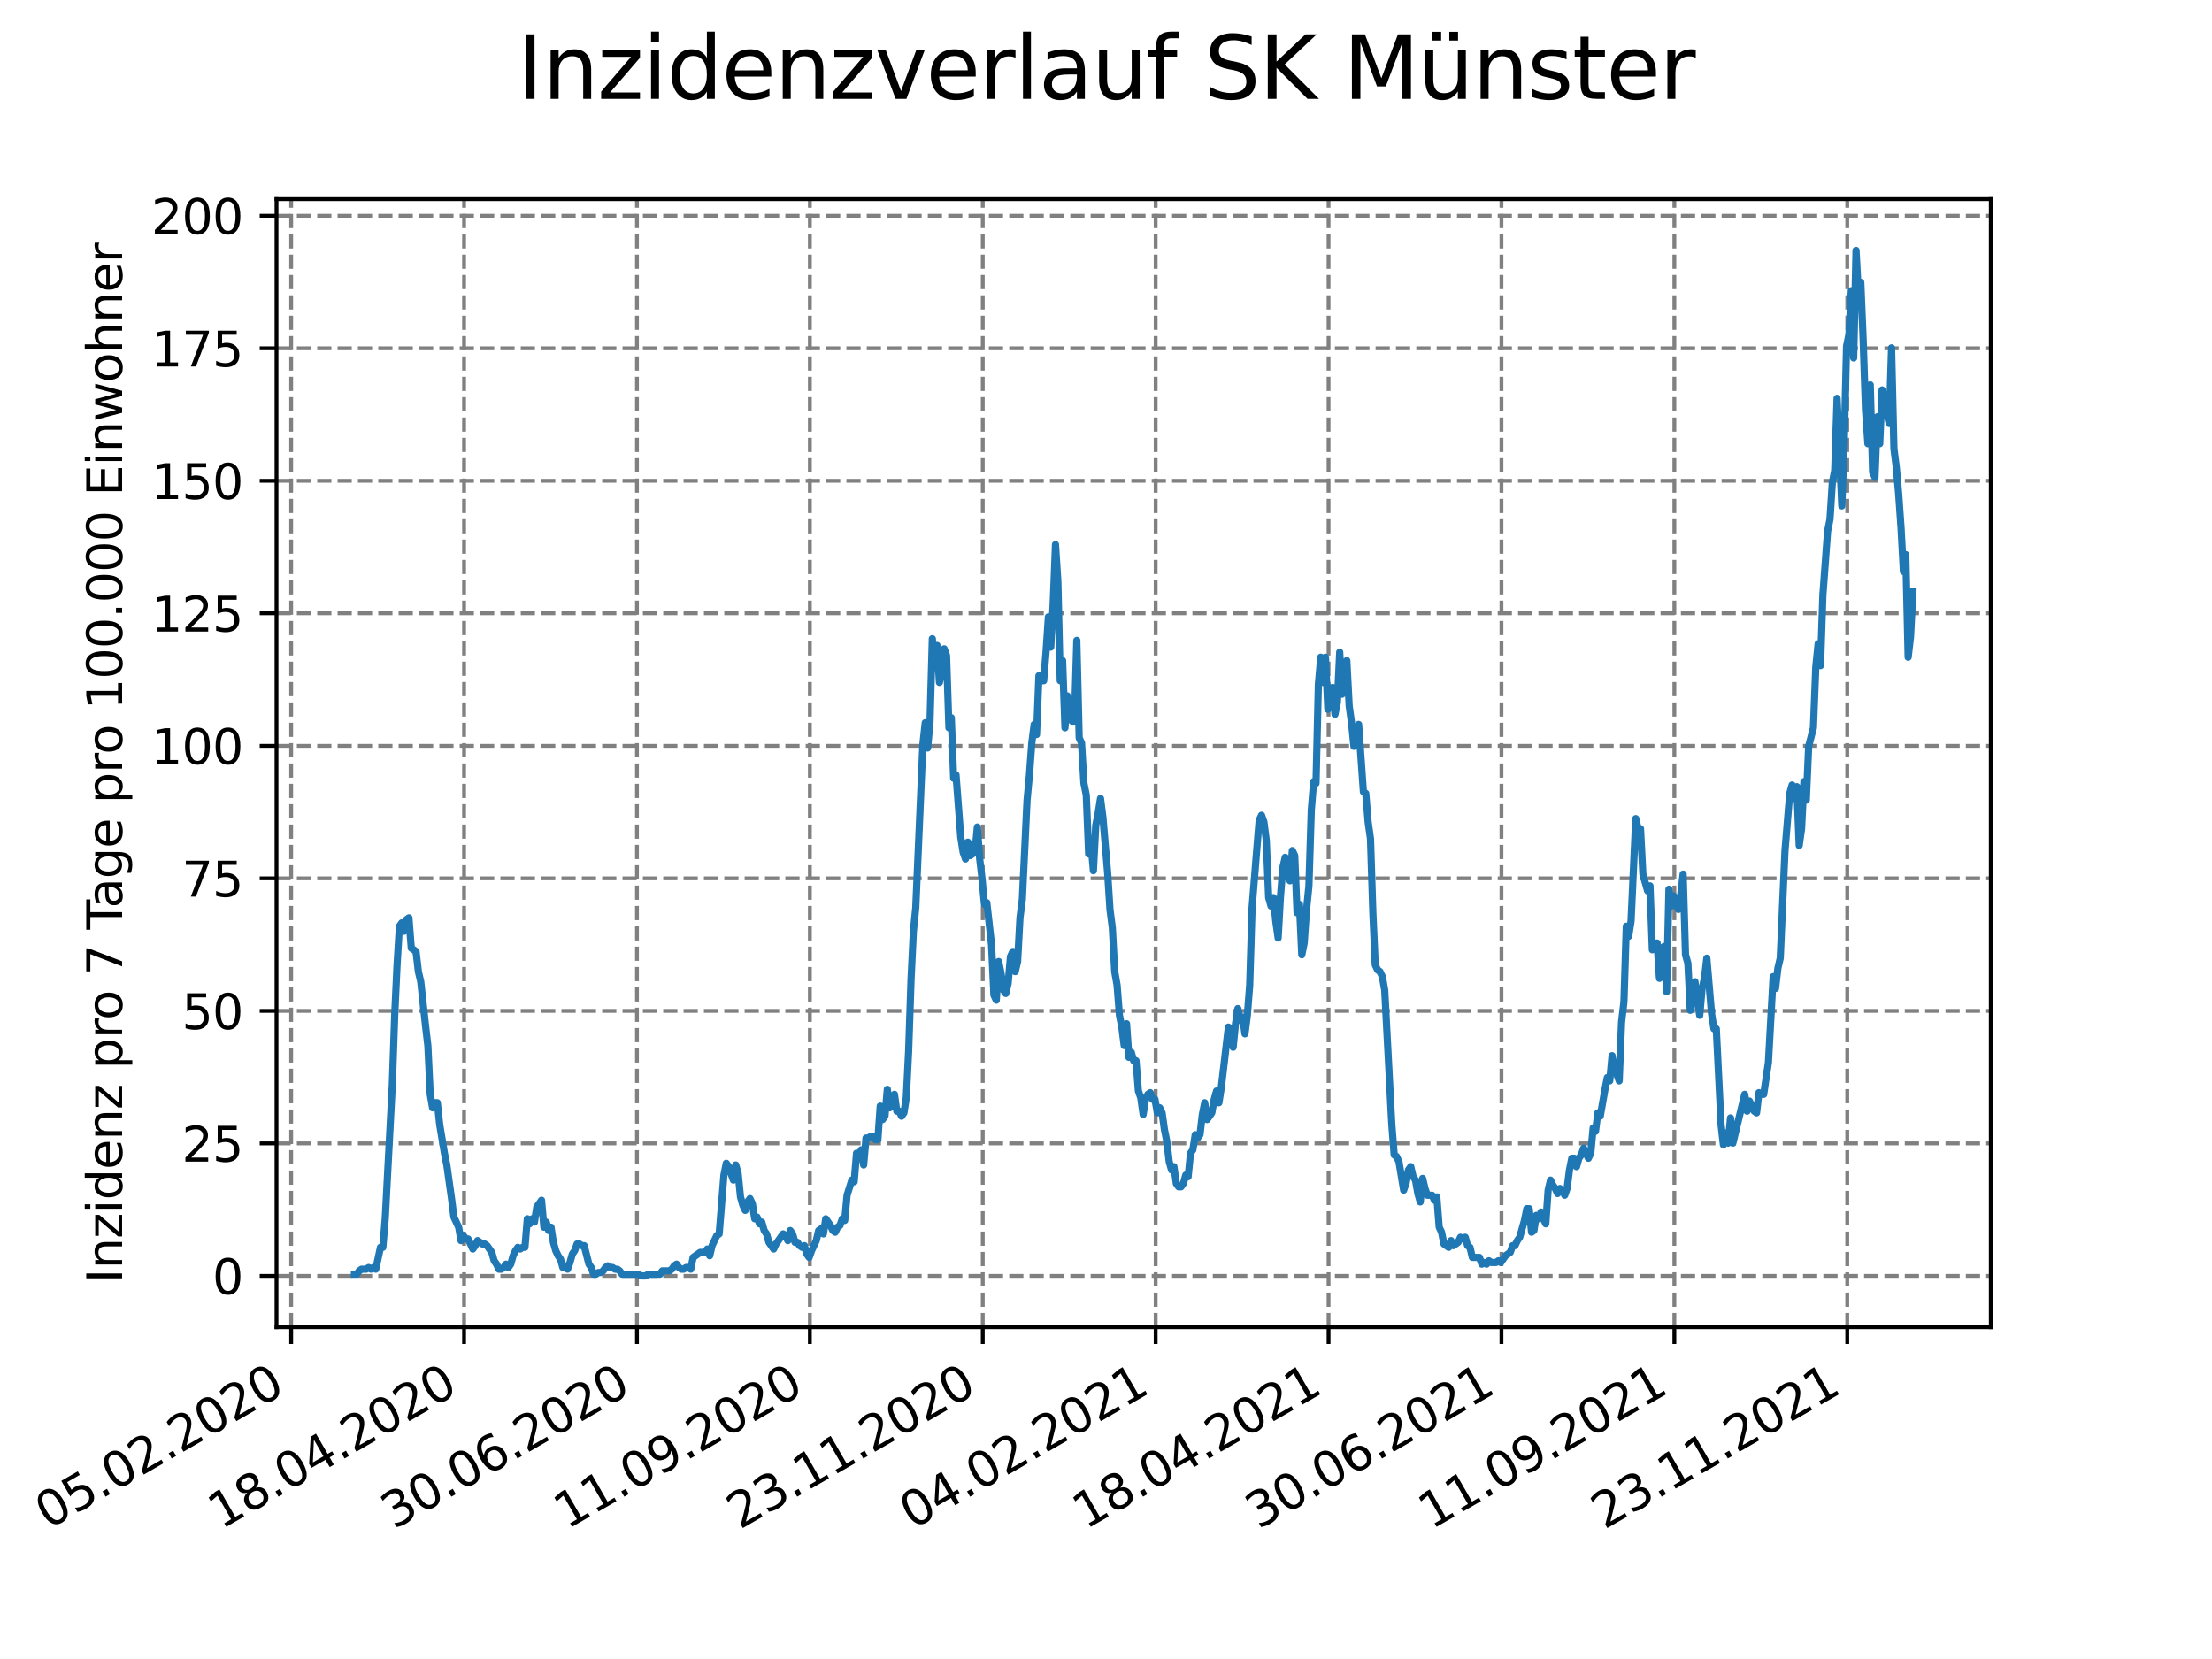 <?xml version="1.0" encoding="utf-8" standalone="no"?>
<!DOCTYPE svg PUBLIC "-//W3C//DTD SVG 1.1//EN"
  "http://www.w3.org/Graphics/SVG/1.1/DTD/svg11.dtd">
<svg xmlns:xlink="http://www.w3.org/1999/xlink" width="460.8pt" height="345.6pt" viewBox="0 0 460.8 345.6" xmlns="http://www.w3.org/2000/svg" version="1.1">
 <defs>
  <style type="text/css">*{stroke-linejoin: round; stroke-linecap: butt}</style>
 </defs>
 <g id="figure_1">
  <g id="patch_1">
   <path d="M 0 345.6 
L 460.8 345.6 
L 460.8 0 
L 0 0 
z
" style="fill: #ffffff"/>
  </g>
  <g id="axes_1">
   <g id="patch_2">
    <path d="M 57.6 276.48 
L 414.72 276.48 
L 414.72 41.472 
L 57.6 41.472 
z
" style="fill: #ffffff"/>
   </g>
   <g id="matplotlib.axis_1">
    <g id="xtick_1">
     <g id="line2d_1">
      <path d="M 60.655 276.48 
L 60.655 41.472 
" clip-path="url(#p6bc16acb29)" style="fill: none; stroke-dasharray: 2.96,1.28; stroke-dashoffset: 0; stroke: #808080; stroke-width: 0.8"/>
     </g>
     <g id="line2d_2">
      <defs>
       <path id="mf596427333" d="M 0 0 
L 0 3.5 
" style="stroke: #000000; stroke-width: 0.8"/>
      </defs>
      <g>
       <use xlink:href="#mf596427333" x="60.655" y="276.48" style="stroke: #000000; stroke-width: 0.8"/>
      </g>
     </g>
     <g id="text_1">
      <!-- 05.02.2020 -->
      <g transform="translate(10.03 318.689)rotate(-30)scale(0.1 -0.1)">
       <defs>
        <path id="DejaVuSans-30" d="M 2034 4250 
Q 1547 4250 1301 3770 
Q 1056 3291 1056 2328 
Q 1056 1369 1301 889 
Q 1547 409 2034 409 
Q 2525 409 2770 889 
Q 3016 1369 3016 2328 
Q 3016 3291 2770 3770 
Q 2525 4250 2034 4250 
z
M 2034 4750 
Q 2819 4750 3233 4129 
Q 3647 3509 3647 2328 
Q 3647 1150 3233 529 
Q 2819 -91 2034 -91 
Q 1250 -91 836 529 
Q 422 1150 422 2328 
Q 422 3509 836 4129 
Q 1250 4750 2034 4750 
z
" transform="scale(0.016)"/>
        <path id="DejaVuSans-35" d="M 691 4666 
L 3169 4666 
L 3169 4134 
L 1269 4134 
L 1269 2991 
Q 1406 3038 1543 3061 
Q 1681 3084 1819 3084 
Q 2600 3084 3056 2656 
Q 3513 2228 3513 1497 
Q 3513 744 3044 326 
Q 2575 -91 1722 -91 
Q 1428 -91 1123 -41 
Q 819 9 494 109 
L 494 744 
Q 775 591 1075 516 
Q 1375 441 1709 441 
Q 2250 441 2565 725 
Q 2881 1009 2881 1497 
Q 2881 1984 2565 2268 
Q 2250 2553 1709 2553 
Q 1456 2553 1204 2497 
Q 953 2441 691 2322 
L 691 4666 
z
" transform="scale(0.016)"/>
        <path id="DejaVuSans-2e" d="M 684 794 
L 1344 794 
L 1344 0 
L 684 0 
L 684 794 
z
" transform="scale(0.016)"/>
        <path id="DejaVuSans-32" d="M 1228 531 
L 3431 531 
L 3431 0 
L 469 0 
L 469 531 
Q 828 903 1448 1529 
Q 2069 2156 2228 2338 
Q 2531 2678 2651 2914 
Q 2772 3150 2772 3378 
Q 2772 3750 2511 3984 
Q 2250 4219 1831 4219 
Q 1534 4219 1204 4116 
Q 875 4013 500 3803 
L 500 4441 
Q 881 4594 1212 4672 
Q 1544 4750 1819 4750 
Q 2544 4750 2975 4387 
Q 3406 4025 3406 3419 
Q 3406 3131 3298 2873 
Q 3191 2616 2906 2266 
Q 2828 2175 2409 1742 
Q 1991 1309 1228 531 
z
" transform="scale(0.016)"/>
       </defs>
       <use xlink:href="#DejaVuSans-30"/>
       <use xlink:href="#DejaVuSans-35" x="63.623"/>
       <use xlink:href="#DejaVuSans-2e" x="127.246"/>
       <use xlink:href="#DejaVuSans-30" x="159.033"/>
       <use xlink:href="#DejaVuSans-32" x="222.656"/>
       <use xlink:href="#DejaVuSans-2e" x="286.279"/>
       <use xlink:href="#DejaVuSans-32" x="318.066"/>
       <use xlink:href="#DejaVuSans-30" x="381.689"/>
       <use xlink:href="#DejaVuSans-32" x="445.312"/>
       <use xlink:href="#DejaVuSans-30" x="508.936"/>
      </g>
     </g>
    </g>
    <g id="xtick_2">
     <g id="line2d_3">
      <path d="M 96.673 276.48 
L 96.673 41.472 
" clip-path="url(#p6bc16acb29)" style="fill: none; stroke-dasharray: 2.96,1.28; stroke-dashoffset: 0; stroke: #808080; stroke-width: 0.8"/>
     </g>
     <g id="line2d_4">
      <g>
       <use xlink:href="#mf596427333" x="96.673" y="276.48" style="stroke: #000000; stroke-width: 0.8"/>
      </g>
     </g>
     <g id="text_2">
      <!-- 18.04.2020 -->
      <g transform="translate(46.048 318.689)rotate(-30)scale(0.1 -0.1)">
       <defs>
        <path id="DejaVuSans-31" d="M 794 531 
L 1825 531 
L 1825 4091 
L 703 3866 
L 703 4441 
L 1819 4666 
L 2450 4666 
L 2450 531 
L 3481 531 
L 3481 0 
L 794 0 
L 794 531 
z
" transform="scale(0.016)"/>
        <path id="DejaVuSans-38" d="M 2034 2216 
Q 1584 2216 1326 1975 
Q 1069 1734 1069 1313 
Q 1069 891 1326 650 
Q 1584 409 2034 409 
Q 2484 409 2743 651 
Q 3003 894 3003 1313 
Q 3003 1734 2745 1975 
Q 2488 2216 2034 2216 
z
M 1403 2484 
Q 997 2584 770 2862 
Q 544 3141 544 3541 
Q 544 4100 942 4425 
Q 1341 4750 2034 4750 
Q 2731 4750 3128 4425 
Q 3525 4100 3525 3541 
Q 3525 3141 3298 2862 
Q 3072 2584 2669 2484 
Q 3125 2378 3379 2068 
Q 3634 1759 3634 1313 
Q 3634 634 3220 271 
Q 2806 -91 2034 -91 
Q 1263 -91 848 271 
Q 434 634 434 1313 
Q 434 1759 690 2068 
Q 947 2378 1403 2484 
z
M 1172 3481 
Q 1172 3119 1398 2916 
Q 1625 2713 2034 2713 
Q 2441 2713 2670 2916 
Q 2900 3119 2900 3481 
Q 2900 3844 2670 4047 
Q 2441 4250 2034 4250 
Q 1625 4250 1398 4047 
Q 1172 3844 1172 3481 
z
" transform="scale(0.016)"/>
        <path id="DejaVuSans-34" d="M 2419 4116 
L 825 1625 
L 2419 1625 
L 2419 4116 
z
M 2253 4666 
L 3047 4666 
L 3047 1625 
L 3713 1625 
L 3713 1100 
L 3047 1100 
L 3047 0 
L 2419 0 
L 2419 1100 
L 313 1100 
L 313 1709 
L 2253 4666 
z
" transform="scale(0.016)"/>
       </defs>
       <use xlink:href="#DejaVuSans-31"/>
       <use xlink:href="#DejaVuSans-38" x="63.623"/>
       <use xlink:href="#DejaVuSans-2e" x="127.246"/>
       <use xlink:href="#DejaVuSans-30" x="159.033"/>
       <use xlink:href="#DejaVuSans-34" x="222.656"/>
       <use xlink:href="#DejaVuSans-2e" x="286.279"/>
       <use xlink:href="#DejaVuSans-32" x="318.066"/>
       <use xlink:href="#DejaVuSans-30" x="381.689"/>
       <use xlink:href="#DejaVuSans-32" x="445.312"/>
       <use xlink:href="#DejaVuSans-30" x="508.936"/>
      </g>
     </g>
    </g>
    <g id="xtick_3">
     <g id="line2d_5">
      <path d="M 132.691 276.48 
L 132.691 41.472 
" clip-path="url(#p6bc16acb29)" style="fill: none; stroke-dasharray: 2.96,1.28; stroke-dashoffset: 0; stroke: #808080; stroke-width: 0.8"/>
     </g>
     <g id="line2d_6">
      <g>
       <use xlink:href="#mf596427333" x="132.691" y="276.48" style="stroke: #000000; stroke-width: 0.8"/>
      </g>
     </g>
     <g id="text_3">
      <!-- 30.06.2020 -->
      <g transform="translate(82.066 318.689)rotate(-30)scale(0.1 -0.1)">
       <defs>
        <path id="DejaVuSans-33" d="M 2597 2516 
Q 3050 2419 3304 2112 
Q 3559 1806 3559 1356 
Q 3559 666 3084 287 
Q 2609 -91 1734 -91 
Q 1441 -91 1130 -33 
Q 819 25 488 141 
L 488 750 
Q 750 597 1062 519 
Q 1375 441 1716 441 
Q 2309 441 2620 675 
Q 2931 909 2931 1356 
Q 2931 1769 2642 2001 
Q 2353 2234 1838 2234 
L 1294 2234 
L 1294 2753 
L 1863 2753 
Q 2328 2753 2575 2939 
Q 2822 3125 2822 3475 
Q 2822 3834 2567 4026 
Q 2313 4219 1838 4219 
Q 1578 4219 1281 4162 
Q 984 4106 628 3988 
L 628 4550 
Q 988 4650 1302 4700 
Q 1616 4750 1894 4750 
Q 2613 4750 3031 4423 
Q 3450 4097 3450 3541 
Q 3450 3153 3228 2886 
Q 3006 2619 2597 2516 
z
" transform="scale(0.016)"/>
        <path id="DejaVuSans-36" d="M 2113 2584 
Q 1688 2584 1439 2293 
Q 1191 2003 1191 1497 
Q 1191 994 1439 701 
Q 1688 409 2113 409 
Q 2538 409 2786 701 
Q 3034 994 3034 1497 
Q 3034 2003 2786 2293 
Q 2538 2584 2113 2584 
z
M 3366 4563 
L 3366 3988 
Q 3128 4100 2886 4159 
Q 2644 4219 2406 4219 
Q 1781 4219 1451 3797 
Q 1122 3375 1075 2522 
Q 1259 2794 1537 2939 
Q 1816 3084 2150 3084 
Q 2853 3084 3261 2657 
Q 3669 2231 3669 1497 
Q 3669 778 3244 343 
Q 2819 -91 2113 -91 
Q 1303 -91 875 529 
Q 447 1150 447 2328 
Q 447 3434 972 4092 
Q 1497 4750 2381 4750 
Q 2619 4750 2861 4703 
Q 3103 4656 3366 4563 
z
" transform="scale(0.016)"/>
       </defs>
       <use xlink:href="#DejaVuSans-33"/>
       <use xlink:href="#DejaVuSans-30" x="63.623"/>
       <use xlink:href="#DejaVuSans-2e" x="127.246"/>
       <use xlink:href="#DejaVuSans-30" x="159.033"/>
       <use xlink:href="#DejaVuSans-36" x="222.656"/>
       <use xlink:href="#DejaVuSans-2e" x="286.279"/>
       <use xlink:href="#DejaVuSans-32" x="318.066"/>
       <use xlink:href="#DejaVuSans-30" x="381.689"/>
       <use xlink:href="#DejaVuSans-32" x="445.312"/>
       <use xlink:href="#DejaVuSans-30" x="508.936"/>
      </g>
     </g>
    </g>
    <g id="xtick_4">
     <g id="line2d_7">
      <path d="M 168.709 276.48 
L 168.709 41.472 
" clip-path="url(#p6bc16acb29)" style="fill: none; stroke-dasharray: 2.96,1.28; stroke-dashoffset: 0; stroke: #808080; stroke-width: 0.8"/>
     </g>
     <g id="line2d_8">
      <g>
       <use xlink:href="#mf596427333" x="168.709" y="276.48" style="stroke: #000000; stroke-width: 0.8"/>
      </g>
     </g>
     <g id="text_4">
      <!-- 11.09.2020 -->
      <g transform="translate(118.083 318.689)rotate(-30)scale(0.1 -0.1)">
       <defs>
        <path id="DejaVuSans-39" d="M 703 97 
L 703 672 
Q 941 559 1184 500 
Q 1428 441 1663 441 
Q 2288 441 2617 861 
Q 2947 1281 2994 2138 
Q 2813 1869 2534 1725 
Q 2256 1581 1919 1581 
Q 1219 1581 811 2004 
Q 403 2428 403 3163 
Q 403 3881 828 4315 
Q 1253 4750 1959 4750 
Q 2769 4750 3195 4129 
Q 3622 3509 3622 2328 
Q 3622 1225 3098 567 
Q 2575 -91 1691 -91 
Q 1453 -91 1209 -44 
Q 966 3 703 97 
z
M 1959 2075 
Q 2384 2075 2632 2365 
Q 2881 2656 2881 3163 
Q 2881 3666 2632 3958 
Q 2384 4250 1959 4250 
Q 1534 4250 1286 3958 
Q 1038 3666 1038 3163 
Q 1038 2656 1286 2365 
Q 1534 2075 1959 2075 
z
" transform="scale(0.016)"/>
       </defs>
       <use xlink:href="#DejaVuSans-31"/>
       <use xlink:href="#DejaVuSans-31" x="63.623"/>
       <use xlink:href="#DejaVuSans-2e" x="127.246"/>
       <use xlink:href="#DejaVuSans-30" x="159.033"/>
       <use xlink:href="#DejaVuSans-39" x="222.656"/>
       <use xlink:href="#DejaVuSans-2e" x="286.279"/>
       <use xlink:href="#DejaVuSans-32" x="318.066"/>
       <use xlink:href="#DejaVuSans-30" x="381.689"/>
       <use xlink:href="#DejaVuSans-32" x="445.312"/>
       <use xlink:href="#DejaVuSans-30" x="508.936"/>
      </g>
     </g>
    </g>
    <g id="xtick_5">
     <g id="line2d_9">
      <path d="M 204.727 276.48 
L 204.727 41.472 
" clip-path="url(#p6bc16acb29)" style="fill: none; stroke-dasharray: 2.96,1.28; stroke-dashoffset: 0; stroke: #808080; stroke-width: 0.8"/>
     </g>
     <g id="line2d_10">
      <g>
       <use xlink:href="#mf596427333" x="204.727" y="276.48" style="stroke: #000000; stroke-width: 0.8"/>
      </g>
     </g>
     <g id="text_5">
      <!-- 23.11.2020 -->
      <g transform="translate(154.101 318.689)rotate(-30)scale(0.1 -0.1)">
       <use xlink:href="#DejaVuSans-32"/>
       <use xlink:href="#DejaVuSans-33" x="63.623"/>
       <use xlink:href="#DejaVuSans-2e" x="127.246"/>
       <use xlink:href="#DejaVuSans-31" x="159.033"/>
       <use xlink:href="#DejaVuSans-31" x="222.656"/>
       <use xlink:href="#DejaVuSans-2e" x="286.279"/>
       <use xlink:href="#DejaVuSans-32" x="318.066"/>
       <use xlink:href="#DejaVuSans-30" x="381.689"/>
       <use xlink:href="#DejaVuSans-32" x="445.312"/>
       <use xlink:href="#DejaVuSans-30" x="508.936"/>
      </g>
     </g>
    </g>
    <g id="xtick_6">
     <g id="line2d_11">
      <path d="M 240.744 276.48 
L 240.744 41.472 
" clip-path="url(#p6bc16acb29)" style="fill: none; stroke-dasharray: 2.96,1.28; stroke-dashoffset: 0; stroke: #808080; stroke-width: 0.8"/>
     </g>
     <g id="line2d_12">
      <g>
       <use xlink:href="#mf596427333" x="240.744" y="276.48" style="stroke: #000000; stroke-width: 0.8"/>
      </g>
     </g>
     <g id="text_6">
      <!-- 04.02.2021 -->
      <g transform="translate(190.119 318.689)rotate(-30)scale(0.1 -0.1)">
       <use xlink:href="#DejaVuSans-30"/>
       <use xlink:href="#DejaVuSans-34" x="63.623"/>
       <use xlink:href="#DejaVuSans-2e" x="127.246"/>
       <use xlink:href="#DejaVuSans-30" x="159.033"/>
       <use xlink:href="#DejaVuSans-32" x="222.656"/>
       <use xlink:href="#DejaVuSans-2e" x="286.279"/>
       <use xlink:href="#DejaVuSans-32" x="318.066"/>
       <use xlink:href="#DejaVuSans-30" x="381.689"/>
       <use xlink:href="#DejaVuSans-32" x="445.312"/>
       <use xlink:href="#DejaVuSans-31" x="508.936"/>
      </g>
     </g>
    </g>
    <g id="xtick_7">
     <g id="line2d_13">
      <path d="M 276.762 276.48 
L 276.762 41.472 
" clip-path="url(#p6bc16acb29)" style="fill: none; stroke-dasharray: 2.96,1.28; stroke-dashoffset: 0; stroke: #808080; stroke-width: 0.8"/>
     </g>
     <g id="line2d_14">
      <g>
       <use xlink:href="#mf596427333" x="276.762" y="276.48" style="stroke: #000000; stroke-width: 0.8"/>
      </g>
     </g>
     <g id="text_7">
      <!-- 18.04.2021 -->
      <g transform="translate(226.137 318.689)rotate(-30)scale(0.1 -0.1)">
       <use xlink:href="#DejaVuSans-31"/>
       <use xlink:href="#DejaVuSans-38" x="63.623"/>
       <use xlink:href="#DejaVuSans-2e" x="127.246"/>
       <use xlink:href="#DejaVuSans-30" x="159.033"/>
       <use xlink:href="#DejaVuSans-34" x="222.656"/>
       <use xlink:href="#DejaVuSans-2e" x="286.279"/>
       <use xlink:href="#DejaVuSans-32" x="318.066"/>
       <use xlink:href="#DejaVuSans-30" x="381.689"/>
       <use xlink:href="#DejaVuSans-32" x="445.312"/>
       <use xlink:href="#DejaVuSans-31" x="508.936"/>
      </g>
     </g>
    </g>
    <g id="xtick_8">
     <g id="line2d_15">
      <path d="M 312.78 276.48 
L 312.78 41.472 
" clip-path="url(#p6bc16acb29)" style="fill: none; stroke-dasharray: 2.96,1.28; stroke-dashoffset: 0; stroke: #808080; stroke-width: 0.8"/>
     </g>
     <g id="line2d_16">
      <g>
       <use xlink:href="#mf596427333" x="312.78" y="276.48" style="stroke: #000000; stroke-width: 0.8"/>
      </g>
     </g>
     <g id="text_8">
      <!-- 30.06.2021 -->
      <g transform="translate(262.155 318.689)rotate(-30)scale(0.1 -0.1)">
       <use xlink:href="#DejaVuSans-33"/>
       <use xlink:href="#DejaVuSans-30" x="63.623"/>
       <use xlink:href="#DejaVuSans-2e" x="127.246"/>
       <use xlink:href="#DejaVuSans-30" x="159.033"/>
       <use xlink:href="#DejaVuSans-36" x="222.656"/>
       <use xlink:href="#DejaVuSans-2e" x="286.279"/>
       <use xlink:href="#DejaVuSans-32" x="318.066"/>
       <use xlink:href="#DejaVuSans-30" x="381.689"/>
       <use xlink:href="#DejaVuSans-32" x="445.312"/>
       <use xlink:href="#DejaVuSans-31" x="508.936"/>
      </g>
     </g>
    </g>
    <g id="xtick_9">
     <g id="line2d_17">
      <path d="M 348.798 276.48 
L 348.798 41.472 
" clip-path="url(#p6bc16acb29)" style="fill: none; stroke-dasharray: 2.96,1.28; stroke-dashoffset: 0; stroke: #808080; stroke-width: 0.8"/>
     </g>
     <g id="line2d_18">
      <g>
       <use xlink:href="#mf596427333" x="348.798" y="276.48" style="stroke: #000000; stroke-width: 0.8"/>
      </g>
     </g>
     <g id="text_9">
      <!-- 11.09.2021 -->
      <g transform="translate(298.173 318.689)rotate(-30)scale(0.1 -0.1)">
       <use xlink:href="#DejaVuSans-31"/>
       <use xlink:href="#DejaVuSans-31" x="63.623"/>
       <use xlink:href="#DejaVuSans-2e" x="127.246"/>
       <use xlink:href="#DejaVuSans-30" x="159.033"/>
       <use xlink:href="#DejaVuSans-39" x="222.656"/>
       <use xlink:href="#DejaVuSans-2e" x="286.279"/>
       <use xlink:href="#DejaVuSans-32" x="318.066"/>
       <use xlink:href="#DejaVuSans-30" x="381.689"/>
       <use xlink:href="#DejaVuSans-32" x="445.312"/>
       <use xlink:href="#DejaVuSans-31" x="508.936"/>
      </g>
     </g>
    </g>
    <g id="xtick_10">
     <g id="line2d_19">
      <path d="M 384.816 276.48 
L 384.816 41.472 
" clip-path="url(#p6bc16acb29)" style="fill: none; stroke-dasharray: 2.96,1.28; stroke-dashoffset: 0; stroke: #808080; stroke-width: 0.8"/>
     </g>
     <g id="line2d_20">
      <g>
       <use xlink:href="#mf596427333" x="384.816" y="276.48" style="stroke: #000000; stroke-width: 0.8"/>
      </g>
     </g>
     <g id="text_10">
      <!-- 23.11.2021 -->
      <g transform="translate(334.191 318.689)rotate(-30)scale(0.1 -0.1)">
       <use xlink:href="#DejaVuSans-32"/>
       <use xlink:href="#DejaVuSans-33" x="63.623"/>
       <use xlink:href="#DejaVuSans-2e" x="127.246"/>
       <use xlink:href="#DejaVuSans-31" x="159.033"/>
       <use xlink:href="#DejaVuSans-31" x="222.656"/>
       <use xlink:href="#DejaVuSans-2e" x="286.279"/>
       <use xlink:href="#DejaVuSans-32" x="318.066"/>
       <use xlink:href="#DejaVuSans-30" x="381.689"/>
       <use xlink:href="#DejaVuSans-32" x="445.312"/>
       <use xlink:href="#DejaVuSans-31" x="508.936"/>
      </g>
     </g>
    </g>
   </g>
   <g id="matplotlib.axis_2">
    <g id="ytick_1">
     <g id="line2d_21">
      <path d="M 57.6 265.798 
L 414.72 265.798 
" clip-path="url(#p6bc16acb29)" style="fill: none; stroke-dasharray: 2.96,1.28; stroke-dashoffset: 0; stroke: #808080; stroke-width: 0.8"/>
     </g>
     <g id="line2d_22">
      <defs>
       <path id="m6651f43b76" d="M 0 0 
L -3.5 0 
" style="stroke: #000000; stroke-width: 0.8"/>
      </defs>
      <g>
       <use xlink:href="#m6651f43b76" x="57.6" y="265.798" style="stroke: #000000; stroke-width: 0.8"/>
      </g>
     </g>
     <g id="text_11">
      <!-- 0 -->
      <g transform="translate(44.237 269.597)scale(0.1 -0.1)">
       <use xlink:href="#DejaVuSans-30"/>
      </g>
     </g>
    </g>
    <g id="ytick_2">
     <g id="line2d_23">
      <path d="M 57.6 238.191 
L 414.72 238.191 
" clip-path="url(#p6bc16acb29)" style="fill: none; stroke-dasharray: 2.96,1.28; stroke-dashoffset: 0; stroke: #808080; stroke-width: 0.8"/>
     </g>
     <g id="line2d_24">
      <g>
       <use xlink:href="#m6651f43b76" x="57.6" y="238.191" style="stroke: #000000; stroke-width: 0.8"/>
      </g>
     </g>
     <g id="text_12">
      <!-- 25 -->
      <g transform="translate(37.875 241.99)scale(0.1 -0.1)">
       <use xlink:href="#DejaVuSans-32"/>
       <use xlink:href="#DejaVuSans-35" x="63.623"/>
      </g>
     </g>
    </g>
    <g id="ytick_3">
     <g id="line2d_25">
      <path d="M 57.6 210.584 
L 414.72 210.584 
" clip-path="url(#p6bc16acb29)" style="fill: none; stroke-dasharray: 2.96,1.28; stroke-dashoffset: 0; stroke: #808080; stroke-width: 0.8"/>
     </g>
     <g id="line2d_26">
      <g>
       <use xlink:href="#m6651f43b76" x="57.6" y="210.584" style="stroke: #000000; stroke-width: 0.8"/>
      </g>
     </g>
     <g id="text_13">
      <!-- 50 -->
      <g transform="translate(37.875 214.384)scale(0.1 -0.1)">
       <use xlink:href="#DejaVuSans-35"/>
       <use xlink:href="#DejaVuSans-30" x="63.623"/>
      </g>
     </g>
    </g>
    <g id="ytick_4">
     <g id="line2d_27">
      <path d="M 57.6 182.978 
L 414.72 182.978 
" clip-path="url(#p6bc16acb29)" style="fill: none; stroke-dasharray: 2.96,1.28; stroke-dashoffset: 0; stroke: #808080; stroke-width: 0.8"/>
     </g>
     <g id="line2d_28">
      <g>
       <use xlink:href="#m6651f43b76" x="57.6" y="182.978" style="stroke: #000000; stroke-width: 0.8"/>
      </g>
     </g>
     <g id="text_14">
      <!-- 75 -->
      <g transform="translate(37.875 186.777)scale(0.1 -0.1)">
       <defs>
        <path id="DejaVuSans-37" d="M 525 4666 
L 3525 4666 
L 3525 4397 
L 1831 0 
L 1172 0 
L 2766 4134 
L 525 4134 
L 525 4666 
z
" transform="scale(0.016)"/>
       </defs>
       <use xlink:href="#DejaVuSans-37"/>
       <use xlink:href="#DejaVuSans-35" x="63.623"/>
      </g>
     </g>
    </g>
    <g id="ytick_5">
     <g id="line2d_29">
      <path d="M 57.6 155.371 
L 414.72 155.371 
" clip-path="url(#p6bc16acb29)" style="fill: none; stroke-dasharray: 2.96,1.28; stroke-dashoffset: 0; stroke: #808080; stroke-width: 0.8"/>
     </g>
     <g id="line2d_30">
      <g>
       <use xlink:href="#m6651f43b76" x="57.6" y="155.371" style="stroke: #000000; stroke-width: 0.8"/>
      </g>
     </g>
     <g id="text_15">
      <!-- 100 -->
      <g transform="translate(31.512 159.17)scale(0.1 -0.1)">
       <use xlink:href="#DejaVuSans-31"/>
       <use xlink:href="#DejaVuSans-30" x="63.623"/>
       <use xlink:href="#DejaVuSans-30" x="127.246"/>
      </g>
     </g>
    </g>
    <g id="ytick_6">
     <g id="line2d_31">
      <path d="M 57.6 127.764 
L 414.72 127.764 
" clip-path="url(#p6bc16acb29)" style="fill: none; stroke-dasharray: 2.96,1.28; stroke-dashoffset: 0; stroke: #808080; stroke-width: 0.8"/>
     </g>
     <g id="line2d_32">
      <g>
       <use xlink:href="#m6651f43b76" x="57.6" y="127.764" style="stroke: #000000; stroke-width: 0.8"/>
      </g>
     </g>
     <g id="text_16">
      <!-- 125 -->
      <g transform="translate(31.512 131.564)scale(0.1 -0.1)">
       <use xlink:href="#DejaVuSans-31"/>
       <use xlink:href="#DejaVuSans-32" x="63.623"/>
       <use xlink:href="#DejaVuSans-35" x="127.246"/>
      </g>
     </g>
    </g>
    <g id="ytick_7">
     <g id="line2d_33">
      <path d="M 57.6 100.158 
L 414.72 100.158 
" clip-path="url(#p6bc16acb29)" style="fill: none; stroke-dasharray: 2.96,1.28; stroke-dashoffset: 0; stroke: #808080; stroke-width: 0.8"/>
     </g>
     <g id="line2d_34">
      <g>
       <use xlink:href="#m6651f43b76" x="57.6" y="100.158" style="stroke: #000000; stroke-width: 0.8"/>
      </g>
     </g>
     <g id="text_17">
      <!-- 150 -->
      <g transform="translate(31.512 103.957)scale(0.1 -0.1)">
       <use xlink:href="#DejaVuSans-31"/>
       <use xlink:href="#DejaVuSans-35" x="63.623"/>
       <use xlink:href="#DejaVuSans-30" x="127.246"/>
      </g>
     </g>
    </g>
    <g id="ytick_8">
     <g id="line2d_35">
      <path d="M 57.6 72.551 
L 414.72 72.551 
" clip-path="url(#p6bc16acb29)" style="fill: none; stroke-dasharray: 2.96,1.28; stroke-dashoffset: 0; stroke: #808080; stroke-width: 0.8"/>
     </g>
     <g id="line2d_36">
      <g>
       <use xlink:href="#m6651f43b76" x="57.6" y="72.551" style="stroke: #000000; stroke-width: 0.8"/>
      </g>
     </g>
     <g id="text_18">
      <!-- 175 -->
      <g transform="translate(31.512 76.35)scale(0.1 -0.1)">
       <use xlink:href="#DejaVuSans-31"/>
       <use xlink:href="#DejaVuSans-37" x="63.623"/>
       <use xlink:href="#DejaVuSans-35" x="127.246"/>
      </g>
     </g>
    </g>
    <g id="ytick_9">
     <g id="line2d_37">
      <path d="M 57.6 44.944 
L 414.72 44.944 
" clip-path="url(#p6bc16acb29)" style="fill: none; stroke-dasharray: 2.96,1.28; stroke-dashoffset: 0; stroke: #808080; stroke-width: 0.8"/>
     </g>
     <g id="line2d_38">
      <g>
       <use xlink:href="#m6651f43b76" x="57.6" y="44.944" style="stroke: #000000; stroke-width: 0.8"/>
      </g>
     </g>
     <g id="text_19">
      <!-- 200 -->
      <g transform="translate(31.512 48.743)scale(0.1 -0.1)">
       <use xlink:href="#DejaVuSans-32"/>
       <use xlink:href="#DejaVuSans-30" x="63.623"/>
       <use xlink:href="#DejaVuSans-30" x="127.246"/>
      </g>
     </g>
    </g>
    <g id="text_20">
     <!-- Inzidenz pro 7 Tage pro 100.000 Einwohner -->
     <g transform="translate(25.433 267.301)rotate(-90)scale(0.1 -0.1)">
      <defs>
       <path id="DejaVuSans-49" d="M 628 4666 
L 1259 4666 
L 1259 0 
L 628 0 
L 628 4666 
z
" transform="scale(0.016)"/>
       <path id="DejaVuSans-6e" d="M 3513 2113 
L 3513 0 
L 2938 0 
L 2938 2094 
Q 2938 2591 2744 2837 
Q 2550 3084 2163 3084 
Q 1697 3084 1428 2787 
Q 1159 2491 1159 1978 
L 1159 0 
L 581 0 
L 581 3500 
L 1159 3500 
L 1159 2956 
Q 1366 3272 1645 3428 
Q 1925 3584 2291 3584 
Q 2894 3584 3203 3211 
Q 3513 2838 3513 2113 
z
" transform="scale(0.016)"/>
       <path id="DejaVuSans-7a" d="M 353 3500 
L 3084 3500 
L 3084 2975 
L 922 459 
L 3084 459 
L 3084 0 
L 275 0 
L 275 525 
L 2438 3041 
L 353 3041 
L 353 3500 
z
" transform="scale(0.016)"/>
       <path id="DejaVuSans-69" d="M 603 3500 
L 1178 3500 
L 1178 0 
L 603 0 
L 603 3500 
z
M 603 4863 
L 1178 4863 
L 1178 4134 
L 603 4134 
L 603 4863 
z
" transform="scale(0.016)"/>
       <path id="DejaVuSans-64" d="M 2906 2969 
L 2906 4863 
L 3481 4863 
L 3481 0 
L 2906 0 
L 2906 525 
Q 2725 213 2448 61 
Q 2172 -91 1784 -91 
Q 1150 -91 751 415 
Q 353 922 353 1747 
Q 353 2572 751 3078 
Q 1150 3584 1784 3584 
Q 2172 3584 2448 3432 
Q 2725 3281 2906 2969 
z
M 947 1747 
Q 947 1113 1208 752 
Q 1469 391 1925 391 
Q 2381 391 2643 752 
Q 2906 1113 2906 1747 
Q 2906 2381 2643 2742 
Q 2381 3103 1925 3103 
Q 1469 3103 1208 2742 
Q 947 2381 947 1747 
z
" transform="scale(0.016)"/>
       <path id="DejaVuSans-65" d="M 3597 1894 
L 3597 1613 
L 953 1613 
Q 991 1019 1311 708 
Q 1631 397 2203 397 
Q 2534 397 2845 478 
Q 3156 559 3463 722 
L 3463 178 
Q 3153 47 2828 -22 
Q 2503 -91 2169 -91 
Q 1331 -91 842 396 
Q 353 884 353 1716 
Q 353 2575 817 3079 
Q 1281 3584 2069 3584 
Q 2775 3584 3186 3129 
Q 3597 2675 3597 1894 
z
M 3022 2063 
Q 3016 2534 2758 2815 
Q 2500 3097 2075 3097 
Q 1594 3097 1305 2825 
Q 1016 2553 972 2059 
L 3022 2063 
z
" transform="scale(0.016)"/>
       <path id="DejaVuSans-20" transform="scale(0.016)"/>
       <path id="DejaVuSans-70" d="M 1159 525 
L 1159 -1331 
L 581 -1331 
L 581 3500 
L 1159 3500 
L 1159 2969 
Q 1341 3281 1617 3432 
Q 1894 3584 2278 3584 
Q 2916 3584 3314 3078 
Q 3713 2572 3713 1747 
Q 3713 922 3314 415 
Q 2916 -91 2278 -91 
Q 1894 -91 1617 61 
Q 1341 213 1159 525 
z
M 3116 1747 
Q 3116 2381 2855 2742 
Q 2594 3103 2138 3103 
Q 1681 3103 1420 2742 
Q 1159 2381 1159 1747 
Q 1159 1113 1420 752 
Q 1681 391 2138 391 
Q 2594 391 2855 752 
Q 3116 1113 3116 1747 
z
" transform="scale(0.016)"/>
       <path id="DejaVuSans-72" d="M 2631 2963 
Q 2534 3019 2420 3045 
Q 2306 3072 2169 3072 
Q 1681 3072 1420 2755 
Q 1159 2438 1159 1844 
L 1159 0 
L 581 0 
L 581 3500 
L 1159 3500 
L 1159 2956 
Q 1341 3275 1631 3429 
Q 1922 3584 2338 3584 
Q 2397 3584 2469 3576 
Q 2541 3569 2628 3553 
L 2631 2963 
z
" transform="scale(0.016)"/>
       <path id="DejaVuSans-6f" d="M 1959 3097 
Q 1497 3097 1228 2736 
Q 959 2375 959 1747 
Q 959 1119 1226 758 
Q 1494 397 1959 397 
Q 2419 397 2687 759 
Q 2956 1122 2956 1747 
Q 2956 2369 2687 2733 
Q 2419 3097 1959 3097 
z
M 1959 3584 
Q 2709 3584 3137 3096 
Q 3566 2609 3566 1747 
Q 3566 888 3137 398 
Q 2709 -91 1959 -91 
Q 1206 -91 779 398 
Q 353 888 353 1747 
Q 353 2609 779 3096 
Q 1206 3584 1959 3584 
z
" transform="scale(0.016)"/>
       <path id="DejaVuSans-54" d="M -19 4666 
L 3928 4666 
L 3928 4134 
L 2272 4134 
L 2272 0 
L 1638 0 
L 1638 4134 
L -19 4134 
L -19 4666 
z
" transform="scale(0.016)"/>
       <path id="DejaVuSans-61" d="M 2194 1759 
Q 1497 1759 1228 1600 
Q 959 1441 959 1056 
Q 959 750 1161 570 
Q 1363 391 1709 391 
Q 2188 391 2477 730 
Q 2766 1069 2766 1631 
L 2766 1759 
L 2194 1759 
z
M 3341 1997 
L 3341 0 
L 2766 0 
L 2766 531 
Q 2569 213 2275 61 
Q 1981 -91 1556 -91 
Q 1019 -91 701 211 
Q 384 513 384 1019 
Q 384 1609 779 1909 
Q 1175 2209 1959 2209 
L 2766 2209 
L 2766 2266 
Q 2766 2663 2505 2880 
Q 2244 3097 1772 3097 
Q 1472 3097 1187 3025 
Q 903 2953 641 2809 
L 641 3341 
Q 956 3463 1253 3523 
Q 1550 3584 1831 3584 
Q 2591 3584 2966 3190 
Q 3341 2797 3341 1997 
z
" transform="scale(0.016)"/>
       <path id="DejaVuSans-67" d="M 2906 1791 
Q 2906 2416 2648 2759 
Q 2391 3103 1925 3103 
Q 1463 3103 1205 2759 
Q 947 2416 947 1791 
Q 947 1169 1205 825 
Q 1463 481 1925 481 
Q 2391 481 2648 825 
Q 2906 1169 2906 1791 
z
M 3481 434 
Q 3481 -459 3084 -895 
Q 2688 -1331 1869 -1331 
Q 1566 -1331 1297 -1286 
Q 1028 -1241 775 -1147 
L 775 -588 
Q 1028 -725 1275 -790 
Q 1522 -856 1778 -856 
Q 2344 -856 2625 -561 
Q 2906 -266 2906 331 
L 2906 616 
Q 2728 306 2450 153 
Q 2172 0 1784 0 
Q 1141 0 747 490 
Q 353 981 353 1791 
Q 353 2603 747 3093 
Q 1141 3584 1784 3584 
Q 2172 3584 2450 3431 
Q 2728 3278 2906 2969 
L 2906 3500 
L 3481 3500 
L 3481 434 
z
" transform="scale(0.016)"/>
       <path id="DejaVuSans-45" d="M 628 4666 
L 3578 4666 
L 3578 4134 
L 1259 4134 
L 1259 2753 
L 3481 2753 
L 3481 2222 
L 1259 2222 
L 1259 531 
L 3634 531 
L 3634 0 
L 628 0 
L 628 4666 
z
" transform="scale(0.016)"/>
       <path id="DejaVuSans-77" d="M 269 3500 
L 844 3500 
L 1563 769 
L 2278 3500 
L 2956 3500 
L 3675 769 
L 4391 3500 
L 4966 3500 
L 4050 0 
L 3372 0 
L 2619 2869 
L 1863 0 
L 1184 0 
L 269 3500 
z
" transform="scale(0.016)"/>
       <path id="DejaVuSans-68" d="M 3513 2113 
L 3513 0 
L 2938 0 
L 2938 2094 
Q 2938 2591 2744 2837 
Q 2550 3084 2163 3084 
Q 1697 3084 1428 2787 
Q 1159 2491 1159 1978 
L 1159 0 
L 581 0 
L 581 4863 
L 1159 4863 
L 1159 2956 
Q 1366 3272 1645 3428 
Q 1925 3584 2291 3584 
Q 2894 3584 3203 3211 
Q 3513 2838 3513 2113 
z
" transform="scale(0.016)"/>
      </defs>
      <use xlink:href="#DejaVuSans-49"/>
      <use xlink:href="#DejaVuSans-6e" x="29.492"/>
      <use xlink:href="#DejaVuSans-7a" x="92.871"/>
      <use xlink:href="#DejaVuSans-69" x="145.361"/>
      <use xlink:href="#DejaVuSans-64" x="173.145"/>
      <use xlink:href="#DejaVuSans-65" x="236.621"/>
      <use xlink:href="#DejaVuSans-6e" x="298.145"/>
      <use xlink:href="#DejaVuSans-7a" x="361.523"/>
      <use xlink:href="#DejaVuSans-20" x="414.014"/>
      <use xlink:href="#DejaVuSans-70" x="445.801"/>
      <use xlink:href="#DejaVuSans-72" x="509.277"/>
      <use xlink:href="#DejaVuSans-6f" x="548.141"/>
      <use xlink:href="#DejaVuSans-20" x="609.322"/>
      <use xlink:href="#DejaVuSans-37" x="641.109"/>
      <use xlink:href="#DejaVuSans-20" x="704.732"/>
      <use xlink:href="#DejaVuSans-54" x="736.52"/>
      <use xlink:href="#DejaVuSans-61" x="781.104"/>
      <use xlink:href="#DejaVuSans-67" x="842.383"/>
      <use xlink:href="#DejaVuSans-65" x="905.859"/>
      <use xlink:href="#DejaVuSans-20" x="967.383"/>
      <use xlink:href="#DejaVuSans-70" x="999.17"/>
      <use xlink:href="#DejaVuSans-72" x="1062.646"/>
      <use xlink:href="#DejaVuSans-6f" x="1101.51"/>
      <use xlink:href="#DejaVuSans-20" x="1162.691"/>
      <use xlink:href="#DejaVuSans-31" x="1194.479"/>
      <use xlink:href="#DejaVuSans-30" x="1258.102"/>
      <use xlink:href="#DejaVuSans-30" x="1321.725"/>
      <use xlink:href="#DejaVuSans-2e" x="1385.348"/>
      <use xlink:href="#DejaVuSans-30" x="1417.135"/>
      <use xlink:href="#DejaVuSans-30" x="1480.758"/>
      <use xlink:href="#DejaVuSans-30" x="1544.381"/>
      <use xlink:href="#DejaVuSans-20" x="1608.004"/>
      <use xlink:href="#DejaVuSans-45" x="1639.791"/>
      <use xlink:href="#DejaVuSans-69" x="1702.975"/>
      <use xlink:href="#DejaVuSans-6e" x="1730.758"/>
      <use xlink:href="#DejaVuSans-77" x="1794.137"/>
      <use xlink:href="#DejaVuSans-6f" x="1875.924"/>
      <use xlink:href="#DejaVuSans-68" x="1937.105"/>
      <use xlink:href="#DejaVuSans-6e" x="2000.484"/>
      <use xlink:href="#DejaVuSans-65" x="2063.863"/>
      <use xlink:href="#DejaVuSans-72" x="2125.387"/>
     </g>
    </g>
   </g>
   <g id="line2d_39">
    <path d="M 73.833 265.448 
L 74.326 265.448 
L 74.82 264.747 
L 75.313 264.397 
L 76.3 264.397 
L 76.793 264.047 
L 77.286 264.397 
L 77.78 264.047 
L 78.273 264.397 
L 79.26 259.844 
L 79.753 259.844 
L 80.247 253.89 
L 81.727 225.871 
L 82.22 211.511 
L 82.714 201.004 
L 83.207 192.949 
L 83.701 192.248 
L 84.194 194 
L 84.687 191.548 
L 85.181 191.198 
L 85.674 197.502 
L 86.661 198.202 
L 87.154 202.405 
L 87.648 204.507 
L 88.635 213.613 
L 89.128 217.816 
L 89.621 227.972 
L 90.115 230.774 
L 90.608 229.724 
L 91.102 229.724 
L 91.595 234.277 
L 92.582 240.231 
L 93.075 242.682 
L 94.062 249.687 
L 94.555 253.54 
L 95.542 255.641 
L 96.036 258.443 
L 96.529 257.392 
L 97.022 258.093 
L 97.516 258.093 
L 98.503 260.194 
L 98.996 259.494 
L 99.489 258.443 
L 100.476 259.143 
L 100.97 259.143 
L 101.463 259.494 
L 102.45 260.895 
L 102.943 262.646 
L 103.436 263.346 
L 103.93 264.397 
L 104.423 264.397 
L 104.917 264.047 
L 105.41 263.346 
L 105.903 264.047 
L 106.397 263.346 
L 106.89 261.595 
L 107.384 260.544 
L 107.877 259.844 
L 108.37 260.194 
L 108.864 259.844 
L 109.357 259.844 
L 109.851 253.89 
L 110.344 254.941 
L 110.837 253.89 
L 111.331 254.59 
L 111.824 251.438 
L 112.811 250.037 
L 113.304 255.641 
L 113.798 254.59 
L 114.291 256.341 
L 114.785 255.641 
L 115.278 258.793 
L 115.771 260.544 
L 116.265 261.595 
L 116.758 262.295 
L 117.252 264.047 
L 117.745 263.696 
L 118.238 264.397 
L 118.732 262.996 
L 119.225 261.245 
L 119.719 260.544 
L 120.212 259.143 
L 120.705 259.143 
L 121.199 259.494 
L 121.692 259.494 
L 122.679 263.346 
L 123.172 264.047 
L 123.666 265.448 
L 124.159 265.448 
L 124.653 265.097 
L 125.146 265.097 
L 125.639 264.747 
L 126.133 264.047 
L 126.626 263.696 
L 127.119 264.047 
L 127.613 264.047 
L 128.106 264.397 
L 128.6 264.397 
L 129.093 264.747 
L 129.586 265.448 
L 133.04 265.448 
L 133.534 265.798 
L 134.52 265.798 
L 135.014 265.448 
L 137.481 265.448 
L 137.974 264.747 
L 139.454 264.747 
L 139.948 264.397 
L 140.441 263.696 
L 140.935 263.346 
L 141.428 264.047 
L 141.921 264.397 
L 142.415 264.397 
L 142.908 264.047 
L 143.402 264.047 
L 143.895 264.397 
L 144.388 261.945 
L 145.869 260.895 
L 146.855 260.895 
L 147.349 260.194 
L 147.842 261.595 
L 148.336 259.494 
L 149.322 257.392 
L 149.816 257.042 
L 150.802 244.784 
L 151.296 242.332 
L 151.789 243.033 
L 152.776 245.834 
L 153.269 242.682 
L 153.763 244.433 
L 154.256 249.337 
L 154.75 251.088 
L 155.243 252.139 
L 155.736 250.387 
L 156.23 249.687 
L 156.723 250.738 
L 157.217 253.89 
L 157.71 253.54 
L 158.203 254.941 
L 158.697 254.59 
L 159.19 256.341 
L 159.684 257.042 
L 160.177 258.793 
L 161.164 260.194 
L 161.657 259.143 
L 163.137 257.042 
L 163.631 257.392 
L 164.124 258.443 
L 164.618 256.341 
L 165.111 257.042 
L 165.604 258.793 
L 166.098 258.793 
L 166.591 259.494 
L 167.085 259.844 
L 167.578 259.494 
L 168.071 261.245 
L 168.565 261.945 
L 169.058 260.544 
L 170.045 258.443 
L 170.538 256.341 
L 171.032 255.991 
L 171.525 257.042 
L 172.019 253.89 
L 173.005 255.291 
L 173.499 256.341 
L 173.992 256.692 
L 174.486 255.641 
L 174.979 255.291 
L 175.472 253.89 
L 175.966 254.24 
L 176.459 248.987 
L 177.446 245.834 
L 177.939 246.185 
L 178.433 240.231 
L 178.926 240.931 
L 179.419 239.53 
L 179.913 242.682 
L 180.406 237.079 
L 180.9 237.079 
L 181.393 236.728 
L 181.886 236.728 
L 182.38 237.429 
L 182.873 237.429 
L 183.367 230.424 
L 183.86 233.226 
L 184.353 232.525 
L 184.847 226.922 
L 185.34 230.774 
L 185.834 228.673 
L 186.327 227.972 
L 186.82 231.475 
L 187.314 231.475 
L 187.807 232.525 
L 188.301 231.825 
L 188.794 228.673 
L 189.287 218.866 
L 189.781 204.156 
L 190.274 194 
L 190.768 189.096 
L 192.248 155.123 
L 192.741 150.57 
L 193.235 155.824 
L 193.728 150.57 
L 194.221 133.059 
L 194.715 139.013 
L 195.208 134.46 
L 195.702 142.165 
L 196.195 140.063 
L 196.688 135.16 
L 197.182 136.561 
L 197.675 151.621 
L 198.169 149.52 
L 198.662 162.128 
L 199.155 161.428 
L 200.142 174.386 
L 200.635 177.538 
L 201.129 178.939 
L 201.622 175.437 
L 202.116 178.239 
L 203.102 177.538 
L 203.596 172.285 
L 204.089 178.939 
L 204.583 183.142 
L 205.076 188.396 
L 205.569 188.046 
L 206.556 196.801 
L 207.05 207.308 
L 207.543 208.359 
L 208.036 200.304 
L 208.53 202.755 
L 209.023 206.258 
L 209.517 206.958 
L 210.01 204.857 
L 210.503 199.253 
L 210.997 198.202 
L 211.49 202.405 
L 211.984 200.304 
L 212.477 191.198 
L 212.97 187.345 
L 213.957 166.681 
L 214.451 161.428 
L 214.944 154.773 
L 215.437 150.921 
L 215.931 153.022 
L 216.424 140.764 
L 216.918 141.814 
L 217.411 141.814 
L 217.904 135.86 
L 218.398 128.506 
L 218.891 134.81 
L 219.385 126.054 
L 219.878 113.445 
L 220.371 121.151 
L 220.865 141.814 
L 221.358 137.612 
L 221.852 151.621 
L 222.345 144.967 
L 222.838 146.368 
L 223.332 150.22 
L 223.825 150.22 
L 224.318 133.409 
L 224.812 153.722 
L 225.305 154.773 
L 225.799 163.179 
L 226.292 165.63 
L 226.785 177.889 
L 227.279 175.787 
L 227.772 181.391 
L 228.266 171.935 
L 228.759 169.483 
L 229.252 166.331 
L 229.746 170.184 
L 230.733 181.741 
L 231.226 189.446 
L 231.719 193.299 
L 232.213 202.405 
L 232.706 205.207 
L 233.2 211.511 
L 233.693 213.963 
L 234.186 217.816 
L 234.68 213.262 
L 235.173 220.267 
L 235.667 219.217 
L 236.16 220.968 
L 236.653 220.968 
L 237.147 227.272 
L 237.64 228.673 
L 238.134 232.175 
L 238.627 229.023 
L 239.12 227.972 
L 239.614 227.622 
L 240.107 229.023 
L 240.601 229.023 
L 241.094 231.825 
L 241.587 230.774 
L 242.081 231.825 
L 242.574 235.327 
L 243.068 237.779 
L 243.561 241.982 
L 244.054 243.733 
L 244.548 243.033 
L 245.041 246.535 
L 245.535 247.235 
L 246.028 247.235 
L 246.521 246.535 
L 247.015 244.784 
L 247.508 245.134 
L 248.002 240.231 
L 248.495 239.53 
L 248.988 236.378 
L 249.482 237.079 
L 249.975 236.378 
L 250.468 232.175 
L 250.962 229.724 
L 251.455 233.226 
L 252.442 231.825 
L 252.935 229.023 
L 253.429 227.272 
L 253.922 229.724 
L 254.416 226.571 
L 255.402 218.166 
L 255.896 213.963 
L 256.389 216.415 
L 256.883 218.166 
L 257.376 213.262 
L 257.869 210.11 
L 258.363 212.562 
L 258.856 211.862 
L 259.35 215.364 
L 259.843 211.511 
L 260.336 205.207 
L 260.83 189.096 
L 261.817 176.838 
L 262.31 170.884 
L 262.803 169.833 
L 263.297 171.234 
L 263.79 175.087 
L 264.284 186.995 
L 264.777 188.746 
L 265.27 186.995 
L 265.764 191.898 
L 266.257 195.4 
L 266.751 186.645 
L 267.244 180.691 
L 267.737 178.589 
L 268.231 180.691 
L 268.724 183.492 
L 269.218 177.188 
L 269.711 178.239 
L 270.204 190.147 
L 270.698 188.396 
L 271.191 198.903 
L 271.685 196.451 
L 272.178 189.446 
L 272.671 184.543 
L 273.165 168.783 
L 273.658 162.829 
L 274.151 163.179 
L 274.645 142.515 
L 275.138 136.911 
L 275.632 142.165 
L 276.125 136.911 
L 276.618 147.768 
L 277.112 144.967 
L 277.605 143.215 
L 278.099 148.819 
L 278.592 146.368 
L 279.085 135.86 
L 279.579 144.616 
L 280.072 139.363 
L 280.566 137.612 
L 281.059 147.068 
L 281.552 150.57 
L 282.046 155.474 
L 282.539 154.773 
L 283.033 150.921 
L 284.019 164.93 
L 284.513 165.28 
L 285.006 171.234 
L 285.5 174.737 
L 285.993 190.147 
L 286.486 201.004 
L 286.98 202.055 
L 287.473 202.405 
L 287.967 203.456 
L 288.46 206.258 
L 289.94 234.277 
L 290.434 240.581 
L 290.927 240.931 
L 291.42 241.982 
L 292.407 247.936 
L 292.901 246.535 
L 293.394 243.733 
L 293.887 243.033 
L 294.381 245.134 
L 294.874 245.834 
L 295.368 248.636 
L 295.861 250.387 
L 296.354 245.484 
L 296.848 247.586 
L 297.341 248.987 
L 298.328 248.987 
L 298.821 250.037 
L 299.315 249.337 
L 299.808 255.641 
L 300.301 256.692 
L 300.795 259.143 
L 301.782 259.844 
L 302.275 258.443 
L 302.768 259.494 
L 303.755 258.793 
L 304.249 257.742 
L 304.742 258.093 
L 305.235 257.742 
L 305.729 259.494 
L 306.222 259.844 
L 306.716 261.945 
L 308.196 261.945 
L 308.689 263.346 
L 309.183 262.996 
L 309.676 263.346 
L 310.169 262.646 
L 310.663 262.996 
L 311.65 262.996 
L 312.143 262.646 
L 312.636 262.996 
L 313.623 261.595 
L 314.61 260.895 
L 315.103 259.494 
L 315.597 259.494 
L 316.09 258.443 
L 316.584 257.742 
L 317.57 254.24 
L 318.064 251.788 
L 318.557 251.788 
L 319.051 256.692 
L 319.544 256.341 
L 320.037 253.189 
L 320.531 253.89 
L 321.024 252.489 
L 321.518 253.89 
L 322.011 254.941 
L 322.504 247.936 
L 322.998 245.834 
L 323.491 246.885 
L 323.984 247.586 
L 324.478 248.636 
L 324.971 247.586 
L 325.465 247.936 
L 325.958 248.987 
L 326.451 247.586 
L 326.945 243.733 
L 327.438 241.281 
L 327.932 241.281 
L 328.425 243.033 
L 328.918 241.281 
L 329.412 240.581 
L 329.905 239.18 
L 330.892 241.281 
L 331.385 240.231 
L 331.879 234.977 
L 332.372 235.678 
L 332.866 231.825 
L 333.359 232.525 
L 334.346 226.922 
L 334.839 224.47 
L 335.333 225.171 
L 335.826 219.917 
L 336.319 222.719 
L 336.813 223.77 
L 337.306 225.171 
L 337.8 212.912 
L 338.293 208.709 
L 338.786 192.949 
L 339.28 195.05 
L 339.773 191.898 
L 340.76 170.534 
L 341.253 172.635 
L 341.747 172.635 
L 342.24 182.092 
L 343.227 185.594 
L 343.72 184.543 
L 344.214 197.852 
L 344.707 197.502 
L 345.201 196.451 
L 345.694 203.806 
L 346.187 197.502 
L 346.681 197.152 
L 347.174 206.608 
L 347.667 185.244 
L 348.161 188.746 
L 348.654 186.645 
L 349.641 189.446 
L 350.134 186.294 
L 350.628 182.092 
L 351.121 198.903 
L 351.615 200.654 
L 352.108 210.461 
L 352.601 205.207 
L 353.095 204.507 
L 353.588 208.709 
L 354.082 211.511 
L 354.575 205.908 
L 355.068 203.806 
L 355.562 199.603 
L 356.549 211.161 
L 357.042 214.313 
L 357.535 214.313 
L 358.522 234.277 
L 359.016 238.479 
L 359.509 236.028 
L 360.002 238.129 
L 360.496 232.876 
L 360.989 238.129 
L 363.456 227.972 
L 363.95 231.475 
L 364.443 229.373 
L 365.43 231.475 
L 365.923 231.825 
L 366.417 227.622 
L 366.91 227.972 
L 367.403 227.972 
L 368.39 221.318 
L 369.377 203.456 
L 369.87 205.908 
L 370.364 201.705 
L 370.857 199.603 
L 371.844 177.188 
L 372.831 165.28 
L 373.324 163.529 
L 373.817 166.331 
L 374.311 163.879 
L 374.804 176.138 
L 375.298 172.635 
L 375.791 162.829 
L 376.284 166.681 
L 376.778 155.474 
L 377.765 151.621 
L 378.258 139.013 
L 378.751 134.109 
L 379.245 138.662 
L 379.738 123.952 
L 380.725 110.644 
L 381.218 108.192 
L 381.712 100.487 
L 382.205 98.035 
L 382.699 82.975 
L 383.685 105.39 
L 384.179 92.431 
L 384.672 72.118 
L 385.166 69.666 
L 385.659 60.56 
L 386.152 74.569 
L 386.646 52.154 
L 387.139 61.26 
L 387.633 58.809 
L 388.126 70.717 
L 388.619 85.427 
L 389.113 92.431 
L 389.606 80.173 
L 390.1 98.385 
L 390.593 99.436 
L 391.086 86.827 
L 391.58 92.431 
L 392.073 81.224 
L 392.567 82.274 
L 393.06 86.127 
L 393.553 88.228 
L 394.047 72.468 
L 394.54 93.482 
L 395.034 97.335 
L 395.527 102.938 
L 396.02 109.943 
L 396.514 119.049 
L 397.007 115.547 
L 397.5 136.911 
L 397.994 132.708 
L 398.487 123.252 
L 398.487 123.252 
" clip-path="url(#p6bc16acb29)" style="fill: none; stroke: #1f77b4; stroke-width: 1.5; stroke-linecap: square"/>
   </g>
   <g id="patch_3">
    <path d="M 57.6 276.48 
L 57.6 41.472 
" style="fill: none; stroke: #000000; stroke-width: 0.8; stroke-linejoin: miter; stroke-linecap: square"/>
   </g>
   <g id="patch_4">
    <path d="M 414.72 276.48 
L 414.72 41.472 
" style="fill: none; stroke: #000000; stroke-width: 0.8; stroke-linejoin: miter; stroke-linecap: square"/>
   </g>
   <g id="patch_5">
    <path d="M 57.6 276.48 
L 414.72 276.48 
" style="fill: none; stroke: #000000; stroke-width: 0.8; stroke-linejoin: miter; stroke-linecap: square"/>
   </g>
   <g id="patch_6">
    <path d="M 57.6 41.472 
L 414.72 41.472 
" style="fill: none; stroke: #000000; stroke-width: 0.8; stroke-linejoin: miter; stroke-linecap: square"/>
   </g>
  </g>
  <g id="text_21">
   <!-- Inzidenzverlauf SK Münster -->
   <g transform="translate(107.723 20.589)scale(0.18 -0.18)">
    <defs>
     <path id="DejaVuSans-76" d="M 191 3500 
L 800 3500 
L 1894 563 
L 2988 3500 
L 3597 3500 
L 2284 0 
L 1503 0 
L 191 3500 
z
" transform="scale(0.016)"/>
     <path id="DejaVuSans-6c" d="M 603 4863 
L 1178 4863 
L 1178 0 
L 603 0 
L 603 4863 
z
" transform="scale(0.016)"/>
     <path id="DejaVuSans-75" d="M 544 1381 
L 544 3500 
L 1119 3500 
L 1119 1403 
Q 1119 906 1312 657 
Q 1506 409 1894 409 
Q 2359 409 2629 706 
Q 2900 1003 2900 1516 
L 2900 3500 
L 3475 3500 
L 3475 0 
L 2900 0 
L 2900 538 
Q 2691 219 2414 64 
Q 2138 -91 1772 -91 
Q 1169 -91 856 284 
Q 544 659 544 1381 
z
M 1991 3584 
L 1991 3584 
z
" transform="scale(0.016)"/>
     <path id="DejaVuSans-66" d="M 2375 4863 
L 2375 4384 
L 1825 4384 
Q 1516 4384 1395 4259 
Q 1275 4134 1275 3809 
L 1275 3500 
L 2222 3500 
L 2222 3053 
L 1275 3053 
L 1275 0 
L 697 0 
L 697 3053 
L 147 3053 
L 147 3500 
L 697 3500 
L 697 3744 
Q 697 4328 969 4595 
Q 1241 4863 1831 4863 
L 2375 4863 
z
" transform="scale(0.016)"/>
     <path id="DejaVuSans-53" d="M 3425 4513 
L 3425 3897 
Q 3066 4069 2747 4153 
Q 2428 4238 2131 4238 
Q 1616 4238 1336 4038 
Q 1056 3838 1056 3469 
Q 1056 3159 1242 3001 
Q 1428 2844 1947 2747 
L 2328 2669 
Q 3034 2534 3370 2195 
Q 3706 1856 3706 1288 
Q 3706 609 3251 259 
Q 2797 -91 1919 -91 
Q 1588 -91 1214 -16 
Q 841 59 441 206 
L 441 856 
Q 825 641 1194 531 
Q 1563 422 1919 422 
Q 2459 422 2753 634 
Q 3047 847 3047 1241 
Q 3047 1584 2836 1778 
Q 2625 1972 2144 2069 
L 1759 2144 
Q 1053 2284 737 2584 
Q 422 2884 422 3419 
Q 422 4038 858 4394 
Q 1294 4750 2059 4750 
Q 2388 4750 2728 4690 
Q 3069 4631 3425 4513 
z
" transform="scale(0.016)"/>
     <path id="DejaVuSans-4b" d="M 628 4666 
L 1259 4666 
L 1259 2694 
L 3353 4666 
L 4166 4666 
L 1850 2491 
L 4331 0 
L 3500 0 
L 1259 2247 
L 1259 0 
L 628 0 
L 628 4666 
z
" transform="scale(0.016)"/>
     <path id="DejaVuSans-4d" d="M 628 4666 
L 1569 4666 
L 2759 1491 
L 3956 4666 
L 4897 4666 
L 4897 0 
L 4281 0 
L 4281 4097 
L 3078 897 
L 2444 897 
L 1241 4097 
L 1241 0 
L 628 0 
L 628 4666 
z
" transform="scale(0.016)"/>
     <path id="DejaVuSans-fc" d="M 544 1381 
L 544 3500 
L 1119 3500 
L 1119 1403 
Q 1119 906 1312 657 
Q 1506 409 1894 409 
Q 2359 409 2629 706 
Q 2900 1003 2900 1516 
L 2900 3500 
L 3475 3500 
L 3475 0 
L 2900 0 
L 2900 538 
Q 2691 219 2414 64 
Q 2138 -91 1772 -91 
Q 1169 -91 856 284 
Q 544 659 544 1381 
z
M 1991 3584 
L 1991 3584 
z
M 2278 4850 
L 2912 4850 
L 2912 4219 
L 2278 4219 
L 2278 4850 
z
M 1056 4850 
L 1690 4850 
L 1690 4219 
L 1056 4219 
L 1056 4850 
z
" transform="scale(0.016)"/>
     <path id="DejaVuSans-73" d="M 2834 3397 
L 2834 2853 
Q 2591 2978 2328 3040 
Q 2066 3103 1784 3103 
Q 1356 3103 1142 2972 
Q 928 2841 928 2578 
Q 928 2378 1081 2264 
Q 1234 2150 1697 2047 
L 1894 2003 
Q 2506 1872 2764 1633 
Q 3022 1394 3022 966 
Q 3022 478 2636 193 
Q 2250 -91 1575 -91 
Q 1294 -91 989 -36 
Q 684 19 347 128 
L 347 722 
Q 666 556 975 473 
Q 1284 391 1588 391 
Q 1994 391 2212 530 
Q 2431 669 2431 922 
Q 2431 1156 2273 1281 
Q 2116 1406 1581 1522 
L 1381 1569 
Q 847 1681 609 1914 
Q 372 2147 372 2553 
Q 372 3047 722 3315 
Q 1072 3584 1716 3584 
Q 2034 3584 2315 3537 
Q 2597 3491 2834 3397 
z
" transform="scale(0.016)"/>
     <path id="DejaVuSans-74" d="M 1172 4494 
L 1172 3500 
L 2356 3500 
L 2356 3053 
L 1172 3053 
L 1172 1153 
Q 1172 725 1289 603 
Q 1406 481 1766 481 
L 2356 481 
L 2356 0 
L 1766 0 
Q 1100 0 847 248 
Q 594 497 594 1153 
L 594 3053 
L 172 3053 
L 172 3500 
L 594 3500 
L 594 4494 
L 1172 4494 
z
" transform="scale(0.016)"/>
    </defs>
    <use xlink:href="#DejaVuSans-49"/>
    <use xlink:href="#DejaVuSans-6e" x="29.492"/>
    <use xlink:href="#DejaVuSans-7a" x="92.871"/>
    <use xlink:href="#DejaVuSans-69" x="145.361"/>
    <use xlink:href="#DejaVuSans-64" x="173.145"/>
    <use xlink:href="#DejaVuSans-65" x="236.621"/>
    <use xlink:href="#DejaVuSans-6e" x="298.145"/>
    <use xlink:href="#DejaVuSans-7a" x="361.523"/>
    <use xlink:href="#DejaVuSans-76" x="414.014"/>
    <use xlink:href="#DejaVuSans-65" x="473.193"/>
    <use xlink:href="#DejaVuSans-72" x="534.717"/>
    <use xlink:href="#DejaVuSans-6c" x="575.83"/>
    <use xlink:href="#DejaVuSans-61" x="603.613"/>
    <use xlink:href="#DejaVuSans-75" x="664.893"/>
    <use xlink:href="#DejaVuSans-66" x="728.271"/>
    <use xlink:href="#DejaVuSans-20" x="763.477"/>
    <use xlink:href="#DejaVuSans-53" x="795.264"/>
    <use xlink:href="#DejaVuSans-4b" x="858.74"/>
    <use xlink:href="#DejaVuSans-20" x="924.316"/>
    <use xlink:href="#DejaVuSans-4d" x="956.104"/>
    <use xlink:href="#DejaVuSans-fc" x="1042.383"/>
    <use xlink:href="#DejaVuSans-6e" x="1105.762"/>
    <use xlink:href="#DejaVuSans-73" x="1169.141"/>
    <use xlink:href="#DejaVuSans-74" x="1221.24"/>
    <use xlink:href="#DejaVuSans-65" x="1260.449"/>
    <use xlink:href="#DejaVuSans-72" x="1321.973"/>
   </g>
  </g>
 </g>
 <defs>
  <clipPath id="p6bc16acb29">
   <rect x="57.6" y="41.472" width="357.12" height="235.008"/>
  </clipPath>
 </defs>
</svg>
